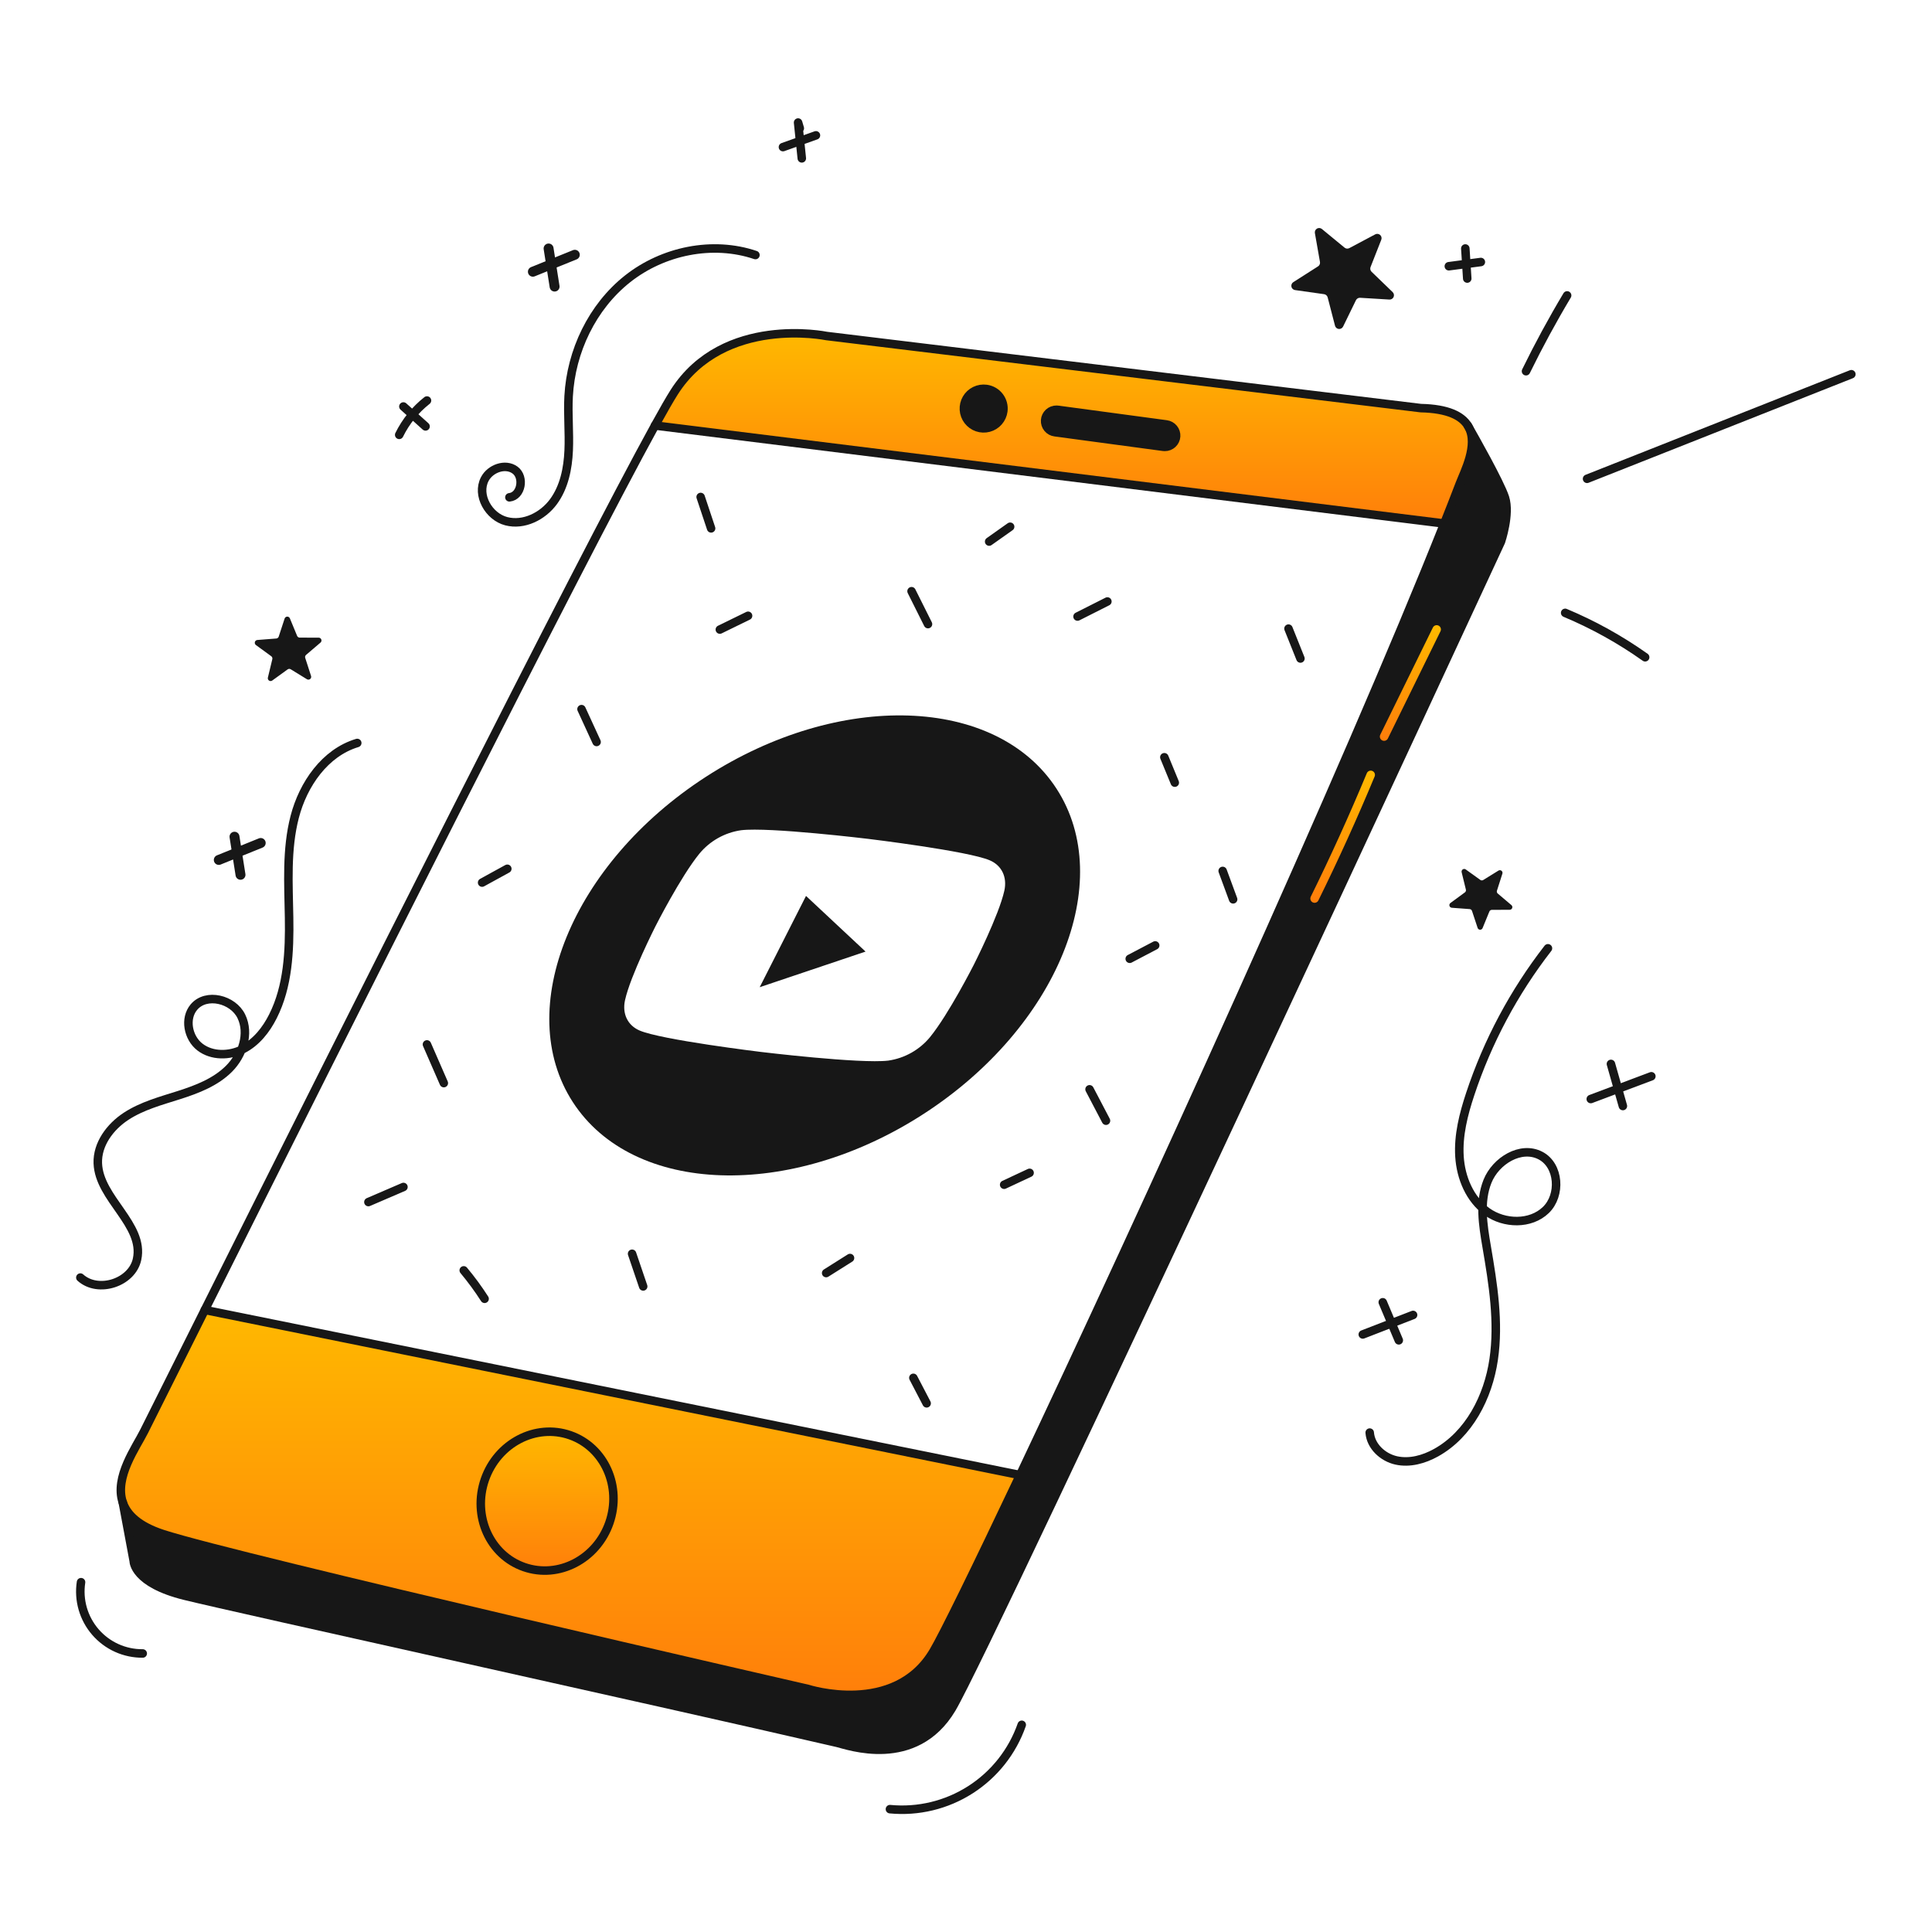 <svg width="960" height="960" viewBox="0 0 960 960" fill="none" xmlns="http://www.w3.org/2000/svg">
<g clip-path="url(#clip0_283_1343)">
<path d="M717.616 260.128C720.349 253.275 722.892 246.769 725.245 240.611C727.656 234.336 734.679 221.15 729.715 212.125C732.169 216.425 745.415 239.737 747.808 247.253C750.459 255.545 745.82 269.153 745.82 269.153C745.82 269.153 491.729 817.442 472.9 848.988C454.711 879.491 421.12 867.194 416 866C327.157 845.425 117.36 799.227 91.821 792.923C66.607 786.704 66.438 775.944 66.438 775.662L61 746.508C63.087 752.685 68.827 758.284 80.87 762.232C117.37 774.177 401.396 839.201 401.396 839.201C401.396 839.201 444.534 853.148 463.783 820.629C468.79 812.182 484.824 779.465 506.851 732.956C566.286 607.5 669.4 381.6 717.616 260.128Z" fill="#171717"/>
<path d="M729.715 212.125C734.679 221.15 727.656 234.336 725.245 240.611C722.89 246.759 720.347 253.265 717.616 260.128L325.465 211.434C329.665 203.805 332.911 198.164 335.041 194.822C359.592 156.337 410.684 166.956 410.684 166.956L706 202.789C719.468 203.089 726.322 206.625 729.368 211.518C729.419 211.617 729.546 211.829 729.715 212.125ZM584.323 217.187C584.519 215.716 584.122 214.226 583.22 213.047C582.318 211.868 580.985 211.095 579.514 210.898L525.743 203.664C525.495 203.631 525.245 203.612 524.995 203.607C523.568 203.597 522.19 204.132 521.145 205.104C520.099 206.075 519.463 207.409 519.368 208.833C519.272 210.257 519.724 211.664 520.631 212.766C521.538 213.868 522.832 214.582 524.248 214.762L578.019 222C578.267 222.033 578.517 222.052 578.767 222.057C580.125 222.052 581.435 221.557 582.456 220.662C583.477 219.767 584.14 218.533 584.323 217.187V217.187ZM498.523 204.326C498.782 202.399 498.464 200.438 497.609 198.692C496.754 196.945 495.4 195.492 493.719 194.514C492.038 193.537 490.105 193.081 488.164 193.202C486.223 193.324 484.362 194.018 482.816 195.198C481.27 196.377 480.108 197.988 479.478 199.828C478.847 201.667 478.776 203.652 479.274 205.532C479.772 207.412 480.816 209.102 482.274 210.388C483.733 211.675 485.54 212.5 487.467 212.759C490.051 213.105 492.667 212.411 494.741 210.83C496.814 209.249 498.175 206.91 498.526 204.326H498.523Z" fill="url(#paint0_linear_283_1343)"/>
<path d="M579.514 210.9C580.93 211.08 582.223 211.794 583.13 212.896C584.037 213.998 584.49 215.405 584.394 216.829C584.299 218.253 583.663 219.587 582.617 220.558C581.572 221.53 580.194 222.065 578.767 222.055C578.517 222.049 578.267 222.03 578.019 221.998L524.248 214.764C522.828 214.588 521.53 213.875 520.619 212.771C519.708 211.668 519.254 210.257 519.351 208.83C519.447 207.402 520.086 206.066 521.136 205.095C522.187 204.123 523.569 203.591 525 203.607C525.25 203.611 525.5 203.63 525.748 203.664L579.514 210.9Z" fill="#171717"/>
<path d="M101.779 650.91L506.846 732.956C484.819 779.465 468.785 812.182 463.778 820.629C444.529 853.148 401.391 839.201 401.391 839.201C401.391 839.201 117.361 774.177 80.865 762.232C68.822 758.284 63.082 752.685 60.995 746.508C56.765 733.986 67.666 719.136 71.656 711.126C80.118 694.2 90.342 673.77 101.779 650.91ZM302.8 756.676C309.09 738.569 300.347 719.076 283.255 713.143C266.163 707.21 247.224 717.063 240.935 735.156C234.646 753.249 243.388 772.756 260.466 778.689C277.544 784.622 296.514 774.769 302.8 756.676Z" fill="url(#paint1_linear_283_1343)"/>
<path d="M490.093 193.27C492.02 193.53 493.827 194.355 495.285 195.641C496.744 196.927 497.788 198.617 498.286 200.497C498.783 202.377 498.713 204.362 498.082 206.202C497.452 208.041 496.29 209.652 494.744 210.832C493.198 212.011 491.337 212.705 489.396 212.827C487.455 212.949 485.522 212.492 483.841 211.515C482.16 210.538 480.806 209.084 479.951 207.338C479.096 205.591 478.778 203.63 479.037 201.703C479.388 199.12 480.748 196.781 482.821 195.2C484.894 193.619 487.509 192.925 490.093 193.27V193.27Z" fill="#171717"/>
<path d="M283.258 713.143C300.35 719.08 309.093 738.569 302.803 756.676C296.513 774.783 277.561 784.626 260.469 778.689C243.377 772.752 234.648 753.263 240.938 735.156C247.228 717.049 266.18 707.206 283.258 713.143Z" fill="url(#paint2_linear_283_1343)"/>
<path d="M729.363 211.518C726.317 206.625 719.463 203.085 705.995 202.789L410.684 166.956C410.684 166.956 359.592 156.337 335.041 194.822C332.911 198.164 329.668 203.805 325.465 211.434C287.5 280.421 171.8 510.976 101.779 650.91C90.342 673.77 80.118 694.204 71.656 711.126C67.666 719.136 56.765 733.986 60.995 746.508C63.082 752.685 68.822 758.284 80.865 762.232C117.365 774.177 401.391 839.201 401.391 839.201C401.391 839.201 444.529 853.148 463.778 820.629C468.785 812.182 484.819 779.465 506.846 732.956C566.286 607.5 669.4 381.6 717.616 260.128C720.349 253.275 722.892 246.769 725.245 240.611C727.656 234.336 734.679 221.15 729.715 212.125" stroke="#171717" stroke-width="4.231" stroke-linecap="round" stroke-linejoin="round"/>
<path d="M61 746.508L66.444 775.657C66.444 775.939 66.613 786.699 91.827 792.918C117.361 799.222 327.158 845.42 416 866C421.119 867.2 454.71 879.5 472.9 848.993C491.729 817.442 745.82 269.154 745.82 269.154C745.82 269.154 750.459 255.545 747.808 247.254C745.408 239.738 732.169 216.427 729.715 212.126C729.546 211.826 729.415 211.618 729.363 211.519L729.32 211.435" stroke="#171717" stroke-width="4.231" stroke-linecap="round" stroke-linejoin="round"/>
<path d="M101.779 650.91L506.846 732.956" stroke="#171717" stroke-width="4.231" stroke-linecap="round" stroke-linejoin="round"/>
<path d="M325.465 211.434L717.616 260.128H717.63" stroke="#171717" stroke-width="4.231" stroke-linecap="round" stroke-linejoin="round"/>
<path d="M302.8 756.676C296.511 774.769 277.558 784.626 260.466 778.689C243.374 772.752 234.645 753.263 240.935 735.156C247.225 717.049 266.177 707.206 283.255 713.143C300.333 719.08 309.093 738.569 302.8 756.676Z" stroke="#171717" stroke-width="4.231" stroke-linecap="round" stroke-linejoin="round"/>
<path d="M498.526 204.326C498.267 206.254 497.442 208.061 496.155 209.519C494.869 210.977 493.179 212.021 491.299 212.519C489.42 213.017 487.434 212.946 485.595 212.316C483.755 211.685 482.144 210.524 480.965 208.977C479.785 207.431 479.091 205.57 478.969 203.629C478.848 201.689 479.304 199.755 480.282 198.074C481.259 196.393 482.712 195.039 484.459 194.184C486.205 193.329 488.166 193.011 490.093 193.27C491.373 193.442 492.607 193.864 493.724 194.513C494.841 195.161 495.818 196.023 496.602 197.05C497.385 198.077 497.958 199.248 498.288 200.497C498.619 201.745 498.699 203.047 498.526 204.326Z" stroke="#171717" stroke-width="4.231" stroke-linecap="round" stroke-linejoin="round"/>
<path d="M578.019 222L524.248 214.766C522.824 214.594 521.521 213.883 520.606 212.778C519.692 211.674 519.236 210.261 519.332 208.83C519.428 207.399 520.07 206.06 521.124 205.088C522.179 204.117 523.566 203.586 525 203.607C525.25 203.612 525.5 203.631 525.748 203.664L579.519 210.898C580.935 211.078 582.228 211.792 583.135 212.894C584.042 213.996 584.494 215.403 584.399 216.827C584.303 218.251 583.668 219.585 582.622 220.557C581.576 221.528 580.199 222.063 578.772 222.053C578.52 222.049 578.269 222.031 578.019 222Z" stroke="#171717" stroke-width="4.231" stroke-linecap="round" stroke-linejoin="round"/>
<path d="M70.922 821.6C66.468 821.635 62.059 820.702 58 818.867C53.941 817.031 50.329 814.336 47.414 810.968C44.499 807.6 42.35 803.639 41.115 799.358C39.881 795.078 39.59 790.581 40.264 786.178" stroke="#171717" stroke-width="4.231" stroke-linecap="round" stroke-linejoin="round"/>
<path d="M442.208 898.959C456.24 900.311 470.32 896.916 482.193 889.317C494.067 881.719 503.049 870.357 507.7 857.05" stroke="#171717" stroke-width="4.231" stroke-linecap="round" stroke-linejoin="round"/>
<path d="M177.509 369.183C161.458 374.007 150.65 389.668 146.44 405.892C142.23 422.116 143.37 439.165 143.646 455.924C143.922 472.683 143.153 490.08 135.599 505.042C132.22 511.735 127.332 517.942 120.651 521.342C113.97 524.742 105.304 524.842 99.359 520.276C93.414 515.71 91.527 506.1 96.384 500.389C102.529 493.164 115.795 496.482 119.929 505.019C124.063 513.556 120.529 524.264 113.848 530.992C107.167 537.72 97.97 541.26 88.933 544.138C79.896 547.016 70.548 549.5 62.618 554.7C54.688 559.9 48.262 568.544 48.6 578.023C49.218 595.607 71.757 608.451 68.114 625.665C65.641 637.355 48.798 642.823 39.929 634.815" stroke="#171717" stroke-width="4.231" stroke-linecap="round" stroke-linejoin="round"/>
<path d="M769.167 471.206C752.268 492.976 739.205 517.467 730.54 543.628C727.221 553.661 724.54 564.128 725.205 574.678C725.87 585.228 730.332 595.955 738.922 602.11C747.512 608.265 760.513 608.586 768.122 601.25C775.731 593.914 774.827 579.104 765.464 574.204C755.723 569.104 743.237 576.759 739.137 586.96C735.037 597.161 736.871 608.66 738.722 619.496C741.889 638.036 744.932 656.959 742.19 675.567C739.448 694.175 729.969 712.739 713.519 721.857C707.539 725.172 700.501 727.15 693.819 725.684C687.137 724.218 681.112 718.666 680.6 711.848" stroke="#171717" stroke-width="4.231" stroke-linecap="round" stroke-linejoin="round"/>
<path d="M695.052 666L687.089 647.087" stroke="#171717" stroke-width="4.231" stroke-linecap="round" stroke-linejoin="round"/>
<path d="M677.161 663.082L702.149 653.392" stroke="#171717" stroke-width="4.231" stroke-linecap="round" stroke-linejoin="round"/>
<path d="M806.4 549.573L800.465 528.658" stroke="#171717" stroke-width="4.231" stroke-linecap="round" stroke-linejoin="round"/>
<path d="M790.447 546.1L820.547 534.794" stroke="#171717" stroke-width="4.231" stroke-linecap="round" stroke-linejoin="round"/>
<path d="M375.371 126.725C354.109 119.533 329.476 124.613 311.871 138.532C294.266 152.451 283.755 174.505 282.548 196.918C282.064 205.885 282.972 214.881 282.576 223.853C282.18 232.825 280.329 242.066 275 249.3C269.671 256.534 260.238 261.25 251.548 258.981C242.858 256.712 236.748 246.059 240.865 238.081C243.592 232.794 251.112 230.059 255.911 233.575C260.71 237.091 259.041 246.528 253.122 247.121" stroke="#171717" stroke-width="4.231" stroke-linecap="round" stroke-linejoin="round"/>
<path d="M275.575 142.4L272.588 123.474" stroke="#171717" stroke-width="4.93" stroke-linecap="round" stroke-linejoin="round"/>
<path d="M264.785 135.018L285.619 126.586" stroke="#171717" stroke-width="4.93" stroke-linecap="round" stroke-linejoin="round"/>
<path d="M211.45 211.877L200.443 201.986" stroke="#171717" stroke-width="4.231" stroke-linecap="round" stroke-linejoin="round"/>
<path d="M198.365 216.079C201.629 209.428 206.345 203.596 212.165 199.014" stroke="#171717" stroke-width="4.231" stroke-linecap="round" stroke-linejoin="round"/>
<path d="M398.411 78.69L396.567 60.89L397.416 63.763" stroke="#171717" stroke-width="4.231" stroke-linecap="round" stroke-linejoin="round"/>
<path d="M729.065 138.406L728.108 123.472" stroke="#171717" stroke-width="4.231" stroke-linecap="round" stroke-linejoin="round"/>
<path d="M719.918 132.289L735.83 130.189" stroke="#171717" stroke-width="4.231" stroke-linecap="round" stroke-linejoin="round"/>
<path d="M758.269 184.453C764.546 171.622 771.355 159.07 778.696 146.796" stroke="#171717" stroke-width="4.231" stroke-linecap="round" stroke-linejoin="round"/>
<path d="M788.605 237.914L919.924 185.952" stroke="#171717" stroke-width="4.231" stroke-linecap="round" stroke-linejoin="round"/>
<path d="M777.725 304.532C791.742 310.402 805.07 317.799 817.466 326.589" stroke="#171717" stroke-width="4.231" stroke-linecap="round" stroke-linejoin="round"/>
<path d="M646.183 327.213L640.238 312.349" stroke="#171717" stroke-width="4.212" stroke-linecap="round" stroke-linejoin="round"/>
<path d="M535.419 306.359L550.255 298.87" stroke="#171717" stroke-width="4.212" stroke-linecap="round" stroke-linejoin="round"/>
<path d="M583.751 388.9L578.551 376.264" stroke="#171717" stroke-width="4.212" stroke-linecap="round" stroke-linejoin="round"/>
<path d="M461.116 310.119L452.941 293.768" stroke="#171717" stroke-width="4.212" stroke-linecap="round" stroke-linejoin="round"/>
<path d="M357.679 312.832L371.717 305.973" stroke="#171717" stroke-width="4.212" stroke-linecap="round" stroke-linejoin="round"/>
<path d="M353.346 262.551L348.146 246.943" stroke="#171717" stroke-width="4.212" stroke-linecap="round" stroke-linejoin="round"/>
<path d="M296.447 368.683L288.947 352.361" stroke="#171717" stroke-width="4.212" stroke-linecap="round" stroke-linejoin="round"/>
<path d="M239.553 438.559L252.086 431.685" stroke="#171717" stroke-width="4.212" stroke-linecap="round" stroke-linejoin="round"/>
<path d="M220.535 538.194L212.147 518.963" stroke="#171717" stroke-width="4.212" stroke-linecap="round" stroke-linejoin="round"/>
<path d="M319.6 639.225L314.076 622.983" stroke="#171717" stroke-width="4.212" stroke-linecap="round" stroke-linejoin="round"/>
<path d="M410.508 632.579L422.371 625.1" stroke="#171717" stroke-width="4.212" stroke-linecap="round" stroke-linejoin="round"/>
<path d="M460.447 697.31L453.841 684.631" stroke="#171717" stroke-width="4.212" stroke-linecap="round" stroke-linejoin="round"/>
<path d="M498.953 588.687L511.603 582.774" stroke="#171717" stroke-width="4.212" stroke-linecap="round" stroke-linejoin="round"/>
<path d="M549.562 556.875L541.386 541.267" stroke="#171717" stroke-width="4.212" stroke-linecap="round" stroke-linejoin="round"/>
<path d="M561.355 476.416L574.016 469.774" stroke="#171717" stroke-width="4.212" stroke-linecap="round" stroke-linejoin="round"/>
<path d="M612.738 446.875L607.538 432.754" stroke="#171717" stroke-width="4.212" stroke-linecap="round" stroke-linejoin="round"/>
<path d="M491.5 269.107L501.937 261.721" stroke="#171717" stroke-width="4.212" stroke-linecap="round" stroke-linejoin="round"/>
<path d="M389.047 73.094L405.436 67.256" stroke="#171717" stroke-width="4.231" stroke-linecap="round" stroke-linejoin="round"/>
<path d="M687.741 366.013L713.879 312.75" stroke="url(#paint3_linear_283_1343)" stroke-width="4.212" stroke-linecap="round" stroke-linejoin="round"/>
<path d="M653.207 446.485C663.158 426.304 672.456 405.817 681.099 385.025" stroke="url(#paint4_linear_283_1343)" stroke-width="4.212" stroke-linecap="round" stroke-linejoin="round"/>
<path d="M183.053 597.3L200.474 589.8" stroke="#171717" stroke-width="4.212" stroke-linecap="round" stroke-linejoin="round"/>
<path d="M240.8 645.367C237.638 640.445 234.174 635.725 230.427 631.232" stroke="#171717" stroke-width="4.212" stroke-linecap="round" stroke-linejoin="round"/>
<path d="M119.506 434.682L116.52 415.755" stroke="#171717" stroke-width="4.93" stroke-linecap="round" stroke-linejoin="round"/>
<path d="M108.717 427.3L129.551 418.869" stroke="#171717" stroke-width="4.93" stroke-linecap="round" stroke-linejoin="round"/>
<path d="M744.22 443.989L751.013 449.743C751.218 449.916 751.366 450.149 751.435 450.408C751.504 450.668 751.492 450.943 751.4 451.195C751.309 451.448 751.142 451.667 750.922 451.821C750.702 451.976 750.44 452.06 750.171 452.061L741.271 452.106C741.011 452.107 740.758 452.186 740.542 452.331C740.327 452.476 740.159 452.682 740.061 452.923L736.688 461.162C736.586 461.41 736.411 461.622 736.185 461.768C735.959 461.913 735.694 461.987 735.426 461.977C735.157 461.968 734.898 461.877 734.683 461.716C734.468 461.555 734.308 461.332 734.223 461.077L731.429 452.624C731.348 452.377 731.195 452.159 730.99 451.999C730.785 451.839 730.537 451.743 730.278 451.724L721.4 451.062C721.132 451.042 720.877 450.94 720.668 450.77C720.46 450.601 720.309 450.371 720.235 450.113C720.16 449.855 720.167 449.58 720.254 449.326C720.341 449.071 720.503 448.85 720.72 448.691L727.895 443.422C728.105 443.268 728.264 443.056 728.353 442.812C728.442 442.567 728.457 442.302 728.395 442.05L726.281 433.402C726.217 433.141 726.235 432.867 726.332 432.616C726.429 432.366 726.6 432.151 726.823 432.001C727.045 431.85 727.309 431.772 727.577 431.776C727.846 431.779 728.107 431.865 728.325 432.022L735.554 437.222C735.765 437.373 736.016 437.459 736.276 437.468C736.535 437.477 736.792 437.409 737.013 437.273L744.585 432.589C744.814 432.448 745.08 432.38 745.348 432.395C745.616 432.409 745.874 432.506 746.085 432.671C746.297 432.836 746.453 433.063 746.532 433.319C746.612 433.576 746.611 433.851 746.529 434.107L743.821 442.588C743.742 442.835 743.737 443.099 743.808 443.349C743.879 443.598 744.023 443.821 744.22 443.989V443.989Z" fill="#171717"/>
<path d="M673.769 149.171L667.378 162.263C667.186 162.658 666.877 162.984 666.493 163.199C666.109 163.413 665.669 163.504 665.232 163.461C664.794 163.417 664.381 163.241 664.047 162.955C663.713 162.669 663.474 162.288 663.363 161.863L659.707 147.763C659.6 147.351 659.374 146.981 659.057 146.698C658.739 146.415 658.345 146.232 657.924 146.173L643.5 144.135C643.065 144.074 642.659 143.88 642.336 143.581C642.014 143.282 641.791 142.891 641.697 142.461C641.604 142.032 641.645 141.584 641.814 141.178C641.983 140.772 642.272 140.427 642.643 140.191L654.925 132.356C655.284 132.127 655.566 131.798 655.737 131.408C655.908 131.019 655.96 130.588 655.886 130.17L653.361 115.822C653.285 115.389 653.343 114.942 653.528 114.543C653.713 114.144 654.016 113.812 654.396 113.59C654.775 113.368 655.214 113.268 655.653 113.304C656.091 113.339 656.508 113.508 656.847 113.788L668.094 123.048C668.423 123.318 668.824 123.485 669.247 123.528C669.67 123.57 670.096 123.486 670.471 123.287L683.336 116.452C683.725 116.245 684.167 116.163 684.603 116.216C685.04 116.268 685.45 116.454 685.778 116.746C686.106 117.039 686.336 117.425 686.438 117.853C686.54 118.281 686.508 118.73 686.347 119.139L681.015 132.7C680.86 133.095 680.825 133.528 680.915 133.944C681.005 134.359 681.217 134.738 681.522 135.034L692 145.154C692.317 145.459 692.532 145.854 692.616 146.286C692.701 146.717 692.652 147.164 692.475 147.567C692.298 147.969 692.001 148.308 691.626 148.537C691.251 148.766 690.814 148.874 690.375 148.848L675.833 147.968C675.409 147.942 674.986 148.042 674.619 148.256C674.251 148.47 673.956 148.789 673.769 149.171V149.171Z" fill="#171717"/>
<path d="M151.661 326.908L154.561 335.884C154.65 336.156 154.654 336.449 154.571 336.723C154.488 336.997 154.323 337.239 154.098 337.416C153.872 337.592 153.598 337.695 153.312 337.71C153.026 337.725 152.742 337.652 152.5 337.5L144.464 332.564C144.229 332.419 143.957 332.348 143.682 332.358C143.407 332.369 143.141 332.46 142.918 332.622L135.277 338.151C135.046 338.317 134.77 338.409 134.485 338.414C134.201 338.419 133.922 338.337 133.685 338.178C133.449 338.02 133.267 337.793 133.163 337.528C133.06 337.263 133.04 336.972 133.107 336.696L135.318 327.527C135.382 327.259 135.366 326.979 135.271 326.72C135.176 326.462 135.007 326.238 134.785 326.076L127.166 320.517C126.936 320.349 126.763 320.115 126.67 319.845C126.577 319.576 126.569 319.285 126.647 319.011C126.724 318.737 126.884 318.494 127.104 318.314C127.325 318.133 127.595 318.025 127.879 318.003L137.279 317.273C137.553 317.251 137.815 317.149 138.031 316.979C138.247 316.809 138.409 316.579 138.495 316.318L141.427 307.353C141.515 307.082 141.684 306.845 141.911 306.674C142.139 306.502 142.413 306.404 142.697 306.394C142.982 306.383 143.263 306.459 143.502 306.613C143.742 306.766 143.929 306.99 144.038 307.253L147.638 315.97C147.743 316.224 147.921 316.442 148.15 316.595C148.378 316.748 148.647 316.83 148.923 316.831L158.354 316.85C158.638 316.85 158.916 316.938 159.149 317.102C159.382 317.265 159.559 317.496 159.658 317.763C159.756 318.03 159.769 318.321 159.697 318.596C159.625 318.871 159.47 319.118 159.254 319.303L152.076 325.42C151.867 325.599 151.717 325.836 151.643 326.101C151.569 326.366 151.575 326.646 151.661 326.908Z" fill="#171717"/>
<path fill-rule="evenodd" clip-rule="evenodd" d="M524.994 391.921C554.931 438.136 525.393 510.456 459.019 553.451C392.645 596.446 314.57 593.835 284.633 547.62C254.696 501.405 284.234 429.085 350.608 386.09C416.982 343.095 495.057 345.705 524.994 391.921ZM491.854 427.509C497.777 430.069 500.536 435.844 499.054 442.569C496.375 454.76 483.892 479.354 483.892 479.354C483.892 479.354 471.407 503.952 462.118 515.342C456.894 521.685 449.487 525.847 441.352 527.013C427.415 528.678 377.958 522.684 377.958 522.684C377.958 522.684 328.502 516.691 317.771 512.038C311.848 509.478 309.089 503.702 310.571 496.978C313.25 484.788 325.735 460.188 325.735 460.188C325.735 460.188 338.219 435.591 347.508 424.201C352.734 417.859 360.139 413.698 368.273 412.534C382.21 410.868 431.667 416.862 431.667 416.862C431.667 416.862 481.123 422.855 491.854 427.509ZM400.506 445.182L377.488 490.536L430.085 472.838L400.506 445.182Z" fill="#171717"/>
</g>
<defs>
<linearGradient id="paint0_linear_283_1343" x1="528.457" y1="165.613" x2="528.457" y2="260.128" gradientUnits="userSpaceOnUse">
<stop stop-color="#FFB800"/>
<stop offset="1" stop-color="#FF7F0A"/>
</linearGradient>
<linearGradient id="paint1_linear_283_1343" x1="283.441" y1="650.91" x2="283.441" y2="842.175" gradientUnits="userSpaceOnUse">
<stop stop-color="#FFB800"/>
<stop offset="1" stop-color="#FF7F0A"/>
</linearGradient>
<linearGradient id="paint2_linear_283_1343" x1="271.87" y1="711.414" x2="271.87" y2="780.418" gradientUnits="userSpaceOnUse">
<stop stop-color="#FFB800"/>
<stop offset="1" stop-color="#FF7F0A"/>
</linearGradient>
<linearGradient id="paint3_linear_283_1343" x1="700.81" y1="312.75" x2="700.81" y2="366.013" gradientUnits="userSpaceOnUse">
<stop stop-color="#FFB800"/>
<stop offset="1" stop-color="#FF7F0A"/>
</linearGradient>
<linearGradient id="paint4_linear_283_1343" x1="667.153" y1="385.025" x2="667.153" y2="446.485" gradientUnits="userSpaceOnUse">
<stop stop-color="#FFB800"/>
<stop offset="1" stop-color="#FF7F0A"/>
</linearGradient>
<clipPath id="clip0_283_1343">
<rect width="886" height="844" fill="white" transform="translate(37 58)"/>
</clipPath>
</defs>
</svg>
